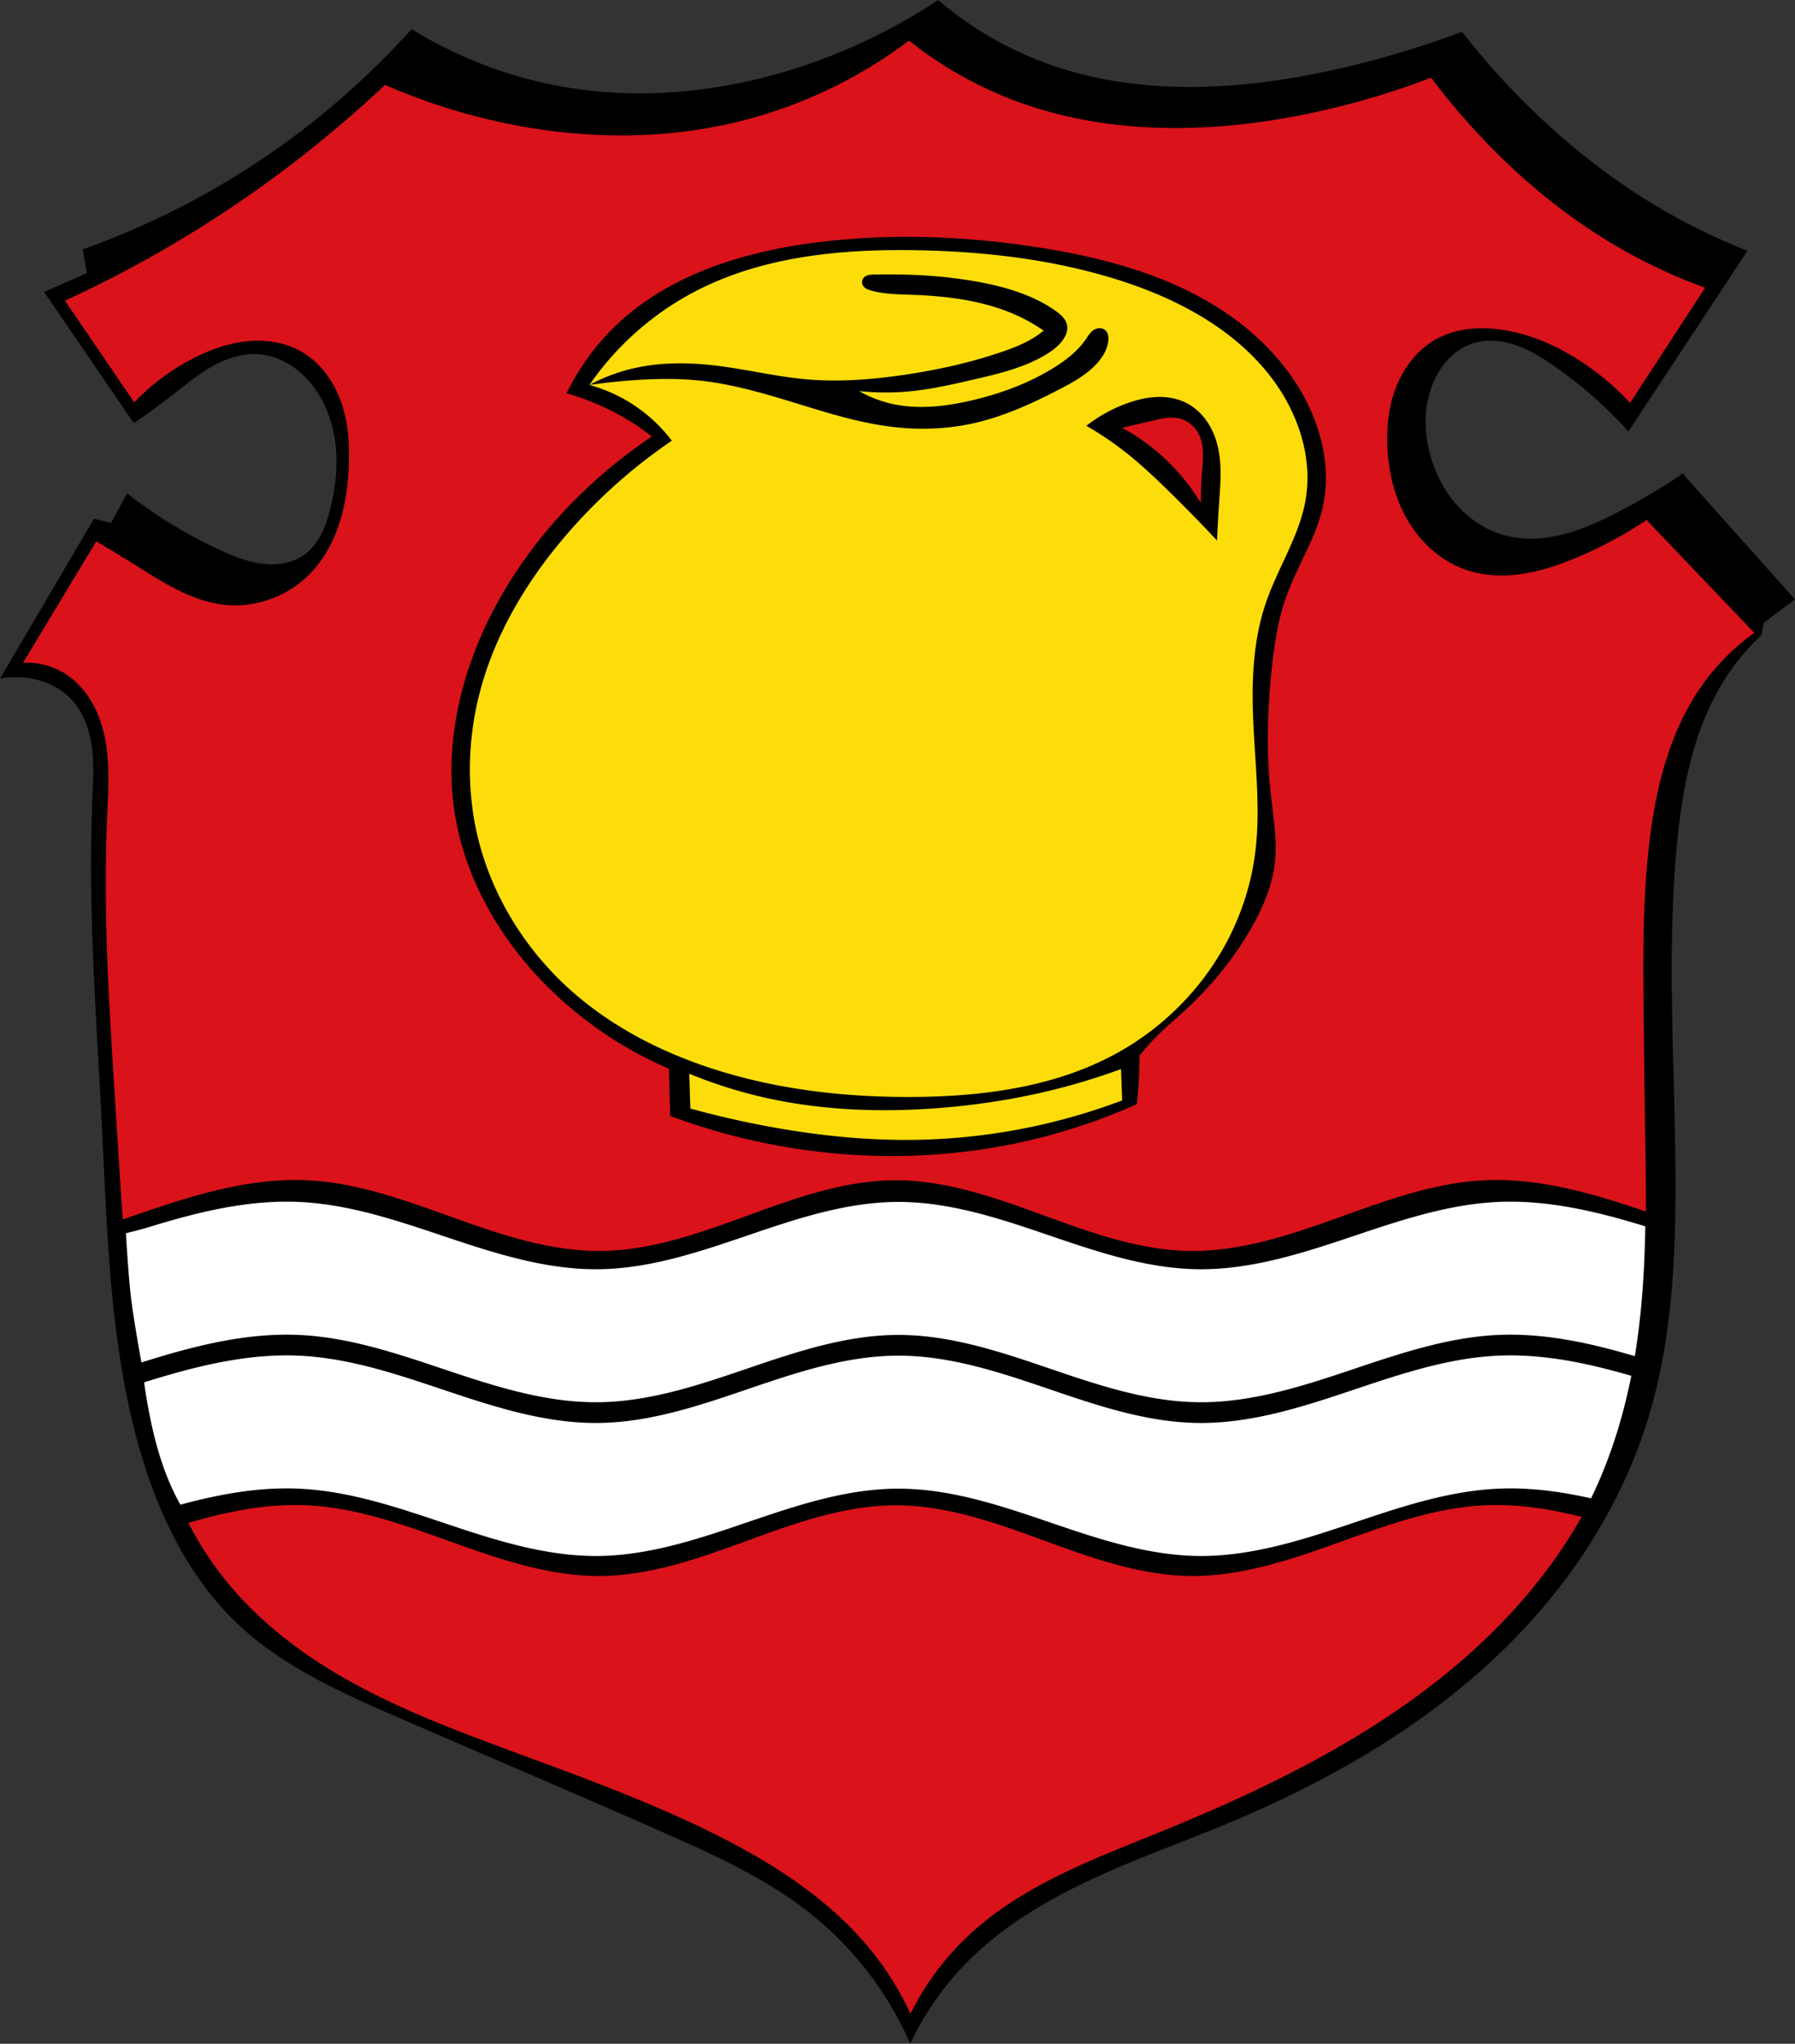 <svg xmlns="http://www.w3.org/2000/svg" width="953.321" height="1084.764"><rect width="100%" height="100%" fill="#333333" stroke="none"/><path transform="translate(989.104 -7.98)" style="fill:#000;stroke:#000200;stroke-width:1px;stroke-linecap:butt;stroke-linejoin:miter;stroke-opacity:1" d="M-505.653 1091.545a155.705 155.705 0 0 1 29.496-42.137c18.648-18.963 41.882-32.843 65.975-44.107 24.092-11.264 49.237-20.096 73.782-30.337 58.763-24.516 114.893-57.797 158.017-104.642 28.733-31.212 51.367-68.328 63.909-108.856 12.314-39.792 14.752-81.95 14.748-123.604-.006-60.431-4.957-121.027.702-181.192 3-31.893 9.377-64.51 27.244-91.098a118.857 118.857 0 0 1 17.683-20.714l1.219-6.566 16.359-12.25-58.993-66.015a342.869 342.869 0 0 1-34.413 20.366c-9.456 4.875-19.213 9.337-29.547 11.863-10.335 2.526-21.337 3.045-31.553.076-9.095-2.643-17.315-8.006-23.77-14.94-6.453-6.932-11.171-15.398-14.154-24.388-4.532-13.664-4.99-29.001.648-42.248 2.002-4.705 4.758-9.115 8.32-12.784 3.562-3.669 7.945-6.58 12.804-8.175 7.37-2.42 15.504-1.706 22.86.755 7.356 2.462 14.041 6.58 20.427 10.983a229.996 229.996 0 0 1 39.584 34.614l62.504-94.81a332.793 332.793 0 0 1-54.077-27.39c-23.747-14.891-45.572-32.774-65.313-52.672a408.941 408.941 0 0 1-31.604-35.817 508.739 508.739 0 0 1-66.016 19.664C-330.245 56.719-385.308 60-434.722 41.612a187.676 187.676 0 0 1-56.183-33.008 305.361 305.361 0 0 1-72.337 35.115c-39.882 13.203-82.848 18.03-124.306 11.237-29.278-4.797-57.6-15.358-82.871-30.901a427.796 427.796 0 0 1-81.467 70.23 427.756 427.756 0 0 1-92.703 46.351l2.107 12.642-22.473 9.832 47.054 68.825a454.687 454.687 0 0 0 21.069-15.45c6.5-5.062 12.9-10.324 20.065-14.39 7.165-4.066 15.242-6.915 23.477-6.68 6.299.18 12.493 2.18 17.891 5.431 5.398 3.251 10.013 7.727 13.712 12.829 6.585 9.083 10.255 20.097 11.385 31.258 1.13 11.162-.201 22.479-2.957 33.353-1.184 4.673-2.642 9.306-4.867 13.582-2.225 4.275-5.256 8.2-9.18 10.999-6.303 4.498-14.49 5.762-22.181 4.865-7.693-.897-15.007-3.78-22.063-6.972a244.316 244.316 0 0 1-49.863-30.199l-8.427 15.45-9.13-2.106-49.161 83.573a45.888 45.888 0 0 1 18.26.666c6.878 1.665 13.425 5.004 18.405 10.032 6.714 6.78 10.21 16.205 11.566 25.649 1.356 9.444.755 19.043.346 28.575-2.488 57.894 2.185 115.819 5.093 173.693 2.848 56.666 4.103 114.072 19.369 168.717 9.848 35.254 26.049 69.69 52.672 94.81 23.78 22.438 54.3 36.106 84.276 49.16 47.487 20.681 95.195 40.856 142.566 61.803 26.713 11.812 53.617 24.048 76.55 42.137 23.02 18.16 41.517 42.01 53.375 68.825z"/><path style="fill:#da121a;fill-opacity:1;stroke:none;stroke-width:1px;stroke-linecap:butt;stroke-linejoin:miter;stroke-opacity:1" d="M482.78 21.549c-29.024 21.896-62.908 37.311-98.485 44.803-37.487 7.893-76.584 6.996-114.133-.598a327.002 327.002 0 0 1-65.7-20.695 633.597 633.597 0 0 1-72.421 58.773 633.721 633.721 0 0 1-97.549 55.748l36.82 53.994a116.077 116.077 0 0 1 33.237-24.328c8.742-4.255 18.123-7.423 27.814-8.21 9.691-.789 19.73.914 28.116 5.835 10.134 5.947 17.242 16.246 20.984 27.385 3.742 11.138 4.363 23.108 3.71 34.84-.553 9.962-2.016 19.927-5.177 29.39-3.16 9.464-8.067 18.433-14.967 25.641-11.409 11.919-28.311 18.455-44.744 16.973-9.108-.822-17.878-3.96-26.062-8.04-8.185-4.079-15.858-9.1-23.61-13.953a670.839 670.839 0 0 0-19.508-11.753l-38.884 64.459a37.774 37.774 0 0 1 21.613 5.308c6.065 3.653 11.02 9.008 14.64 15.092 3.622 6.084 5.944 12.885 7.311 19.832 2.734 13.894 1.704 28.21 1.094 42.357-2.333 54.08 1.648 108.206 5.035 162.23 1.058 16.87 2.063 33.75 3.31 50.606 6.279-2.165 12.554-4.337 18.846-6.427 23.961-7.96 48.812-14.724 73.99-14.499 1.68.016 3.36.06 5.042.14 26.899 1.26 52.613 10.823 77.962 19.91 25.35 9.086 51.458 17.909 78.385 17.595 26.938-.314 52.828-9.744 78.133-18.982 25.305-9.24 51.278-18.524 78.217-18.524s52.91 9.285 78.215 18.524c25.305 9.238 51.195 18.668 78.132 18.982 26.927.314 53.038-8.51 78.387-17.596 25.35-9.086 51.064-18.648 77.963-19.91 26.902-1.262 53.473 5.87 79.031 14.36 2.208.733 4.41 1.49 6.614 2.24.06-14.704-.197-29.413-.428-44.014-.316-19.969-.547-39.94-.76-59.91-.338-31.77-.626-63.66 3.414-95.174 3.583-27.943 10.861-56.102 26.92-79.248a118.417 118.417 0 0 1 28.44-28.816l-57.256-59.91a217.527 217.527 0 0 1-37.739 20.224c-9.24 3.835-18.809 7.046-28.712 8.463-9.904 1.417-20.191.987-29.64-2.305-12.961-4.516-23.758-14.307-30.72-26.136-6.962-11.83-10.261-25.589-10.832-39.303-.461-11.089.848-22.385 5.11-32.633 4.261-10.248 11.642-19.397 21.433-24.623 10.528-5.619 23.093-6.38 34.885-4.549 16.145 2.509 31.342 9.61 44.742 18.96a143.956 143.956 0 0 1 22.752 19.716l39.813-61.049a290.715 290.715 0 0 1-52.784-25.533c-24.952-15.356-47.512-34.465-67.496-55.89a374.857 374.857 0 0 1-25.244-30.085 419.972 419.972 0 0 1-70.318 20.127c-50.335 9.76-103.69 9.974-151.61-8.261a207.212 207.212 0 0 1-55.332-31.553zm.173 104.17c23.192.07 46.402 2.101 69.318 5.71 36.46 5.744 73.183 15.89 103.036 37.594 20.151 14.653 36.862 34.783 44.556 58.48 4.287 13.205 5.703 27.502 2.785 41.075-3.638 16.927-13.666 31.734-19.494 48.037-4.315 12.071-6.285 24.849-7.658 37.594-2.366 21.962-3.022 44.173-.695 66.139 1.375 12.977 3.788 26.047 2.088 38.986-1.4 10.642-5.546 20.754-10.639 30.203-9.866 18.304-23.372 34.516-38.791 48.467-3.43 3.104-6.959 6.102-10.318 9.283a128.748 128.748 0 0 0-11.96 12.994 241.728 241.728 0 0 1-1.392 25.76 313.521 313.521 0 0 1-55.533 18.867c-37.552 8.943-76.715 10.869-115.033 6.196a340.326 340.326 0 0 1-77.278-18.797l-.695-25.065a208.134 208.134 0 0 1-62.656-41.77c-26.715-25.925-46.493-59.885-51.518-96.77-3.9-28.64 1.155-58.077 11.834-84.934 12.975-32.633 34.131-61.747 59.873-85.633A272.28 272.28 0 0 1 346.2 231.68a124.143 124.143 0 0 0-7.658-5.569c-5.96-3.996-12.265-7.473-18.797-10.443a139.388 139.388 0 0 0-18.797-6.961 125.112 125.112 0 0 1 27.153-36.898c28.295-26.454 67.387-38.332 105.82-43.164 14.731-1.853 29.556-2.79 44.396-2.915a408.1 408.1 0 0 1 4.637-.011zm139.531 95.933c-3.446-.04-6.932.802-10.316 1.62a812.478 812.478 0 0 1-16.242 3.748 111.291 111.291 0 0 1 21.865 15.619 111.328 111.328 0 0 1 19.99 24.363c-.024-5.628.185-11.257.625-16.867.266-3.386.616-6.777.485-10.17s-.766-6.822-2.36-9.82c-2.159-4.063-6.12-7.158-10.619-8.124a17.26 17.26 0 0 0-3.428-.369zm172.518 577.162c-2.166-.004-4.335.043-6.506.145-26.899 1.262-52.613 10.824-77.963 19.91-25.35 9.086-51.46 17.908-78.387 17.594-26.937-.314-52.827-9.744-78.132-18.983-25.306-9.238-51.276-18.521-78.215-18.521-26.94 0-52.912 9.283-78.217 18.521-25.305 9.24-51.195 18.67-78.133 18.983-26.927.314-53.035-8.508-78.385-17.594-25.349-9.086-51.063-18.648-77.962-19.91a132.505 132.505 0 0 0-4.622-.135c-19.77-.237-39.337 3.862-58.435 9.477 4.512 8.702 9.652 17.074 15.55 25.008 13.537 18.203 30.663 33.572 49.442 46.298 31.863 21.594 68.172 35.567 104.266 48.936 37.393 13.85 75.05 27.296 110.72 45.121 32.068 16.024 63.011 36.099 84.936 64.461a157.907 157.907 0 0 1 18.58 30.713 145.623 145.623 0 0 1 31.85-42.467c28.345-26.064 65.57-39.714 101.24-54.223 63.313-25.752 125.928-56.87 174.8-104.654 18.893-18.471 35.573-39.403 48.573-62.363-14.795-3.755-29.836-6.288-45-6.317z"/><g style="fill:#fff;stroke:none;stroke-width:.982;stroke-opacity:1"><path style="fill:#fff;stroke:none;stroke-width:1.002px;stroke-linecap:butt;stroke-linejoin:miter;stroke-opacity:1" d="M150.76 637.805c-25.716-.213-51.115 6.23-75.653 13.812-3.122.965-11.265 2.946-11.265 2.946s1.347 22.797 2.708 34.128c1.386 11.554 5.554 34.467 5.554 34.467s2.001-.635 3.003-.945c26.174-8.089 53.328-14.88 80.801-13.68 27.47 1.2 53.796 10.305 79.768 18.963 25.972 8.658 52.68 17.058 80.178 16.76 27.507-.299 54.002-9.277 79.931-18.08 25.93-8.803 52.504-17.643 80.014-17.643 27.51 0 54.084 8.84 80.014 17.643 25.929 8.803 52.424 17.781 79.931 18.08 27.498.298 54.206-8.102 80.178-16.76 25.972-8.658 52.297-17.763 79.767-18.963 24.673-1.077 49.082 4.302 72.76 11.266 3.762-22.744 5.208-45.84 5.586-68.918-25.417-7.752-51.727-14.104-78.346-12.942-27.47 1.2-53.795 10.306-79.767 18.963-25.972 8.658-52.68 17.058-80.178 16.76-27.507-.298-54.002-9.277-79.931-18.08-25.93-8.803-52.505-17.643-80.014-17.643-27.51 0-54.084 8.84-80.014 17.643-25.93 8.803-52.424 17.782-79.931 18.08-27.498.298-54.206-8.102-80.178-16.76-25.972-8.657-52.297-17.763-79.768-18.963-1.717-.075-3.434-.12-5.148-.134zm0 81.595c-25.716-.212-51.115 6.23-75.653 13.813-.524.162-1.047.33-1.572.494 3.294 22.527 8.279 45.33 19.363 64.926 20.608-5.557 41.711-9.436 63.01-8.506 27.47 1.2 53.796 10.305 79.768 18.963 25.972 8.658 52.68 17.058 80.178 16.76 27.507-.299 54.002-9.277 79.931-18.08 25.93-8.804 52.504-17.643 80.014-17.643 27.51 0 54.084 8.84 80.014 17.643 25.929 8.803 52.424 17.781 79.931 18.08 27.498.298 54.206-8.102 80.178-16.76 25.972-8.658 52.297-17.763 79.767-18.963 16.642-.727 33.164 1.49 49.424 5.139 10.033-20.552 16.98-42.585 21.442-65.034-23.084-6.69-46.853-11.747-70.866-10.699-27.47 1.2-53.795 10.305-79.767 18.963-25.972 8.658-52.68 17.058-80.178 16.76-27.508-.299-54.002-9.277-79.932-18.08-25.929-8.803-52.504-17.643-80.013-17.643-27.51 0-54.084 8.84-80.014 17.643-25.93 8.803-52.424 17.781-79.931 18.08-27.498.298-54.206-8.102-80.178-16.76-25.972-8.658-52.297-17.763-79.768-18.963a145.593 145.593 0 0 0-5.148-.133z" transform="matrix(.996 0 0 1 3.28 0)"/></g><path style="fill:#fcdd09;stroke:none;stroke-width:1px;stroke-linecap:butt;stroke-linejoin:miter;stroke-opacity:1;fill-opacity:1" d="M479.34 132.736c-37.724-.099-76.17 4.416-109.594 21.657-22.612 11.663-42.281 28.98-56.715 49.933a93.382 93.382 0 0 1 22.809-8.69c14.92-3.536 30.517-3.338 45.73-1.42 15.588 1.967 30.935 5.712 46.584 7.102 17.126 1.522 34.4.202 51.414-2.271 18.027-2.62 35.9-6.545 53.116-12.498 5.7-1.971 11.364-4.184 16.474-7.387a48.075 48.075 0 0 0 5.113-3.691 91.662 91.662 0 0 0-12.78-7.385c-17.84-8.47-37.926-10.956-57.663-11.647-7.176-.25-14.459-.294-21.357-2.285-.74-.213-1.477-.45-2.16-.804-.684-.354-1.314-.83-1.762-1.455a3.725 3.725 0 0 1-.697-2.133 3.545 3.545 0 0 1 .697-2.13c.615-.82 1.577-1.328 2.57-1.585.994-.257 2.029-.286 3.055-.309 18.45-.417 36.98.52 55.135 3.828 9.32 1.7 18.568 4.035 27.295 7.725 4.964 2.1 9.755 4.64 14.136 7.78 1.378.987 2.725 2.042 3.826 3.331 1.101 1.29 1.95 2.836 2.204 4.512.187 1.244.04 2.525-.33 3.727-.372 1.201-.962 2.328-1.659 3.375-2.323 3.492-5.778 6.075-9.373 8.236-11.47 6.893-24.742 10.042-37.78 13.066-11.6 2.692-23.25 5.368-35.11 6.453-8.726.8-17.53.731-26.243-.203a62.75 62.75 0 0 0 17.612 6.817c13.62 3.017 27.87 1.403 41.47-1.705 15.444-3.53 30.54-9.018 44.028-17.326 6.616-4.076 12.932-8.929 17.326-15.338 1.11-1.619 2.126-3.366 3.693-4.545.99-.746 2.193-1.235 3.432-1.274 1.239-.039 2.508.397 3.385 1.274.645.645 1.058 1.5 1.267 2.388.21.89.224 1.815.153 2.725-.338 4.31-2.571 8.275-5.381 11.56-5.384 6.295-12.808 10.434-20.155 14.258-15.03 7.824-30.608 14.954-47.18 18.493-14.43 3.08-29.4 3.369-44.027 1.42-17.936-2.391-35.239-8.078-52.548-13.35-16.002-4.874-32.21-9.436-48.856-11.078-10.282-1.014-20.65-.903-30.963-.283a314.448 314.448 0 0 0-26.5 2.722 82.092 82.092 0 0 1 25.608 12.043 82.043 82.043 0 0 1 18.162 17.547 285.688 285.688 0 0 0-56.705 50.777c-20.37 23.858-36.911 51.454-45.01 81.76-6.81 25.48-7.483 52.668-1.234 78.291 7.726 31.686 26.004 60.513 50.55 81.988 21.465 18.78 47.435 31.97 74.59 40.688 34.513 11.081 71.017 15.128 107.264 14.795 36.981-.34 74.912-5.507 107.264-23.426 21.854-12.105 40.569-29.87 53.632-51.166 9.94-16.203 16.618-34.427 19.252-53.252 3.559-25.435-.233-51.243-.996-76.914-.58-19.525.656-39.385 7.02-57.853 6.33-18.373 17.63-35.103 20.959-54.249 3.816-21.942-3.574-44.845-16.645-62.878-19.495-26.897-50.345-43.523-81.988-53.633-34.754-11.105-71.402-15.37-107.881-16.028a489.056 489.056 0 0 0-7.533-.08zm137.275 77.957c4.792.103 9.582 1.14 13.817 3.368 4.853 2.552 8.843 6.605 11.675 11.3 2.833 4.696 4.543 10.018 5.391 15.436 1.323 8.45.59 17.067 0 25.6a755.07 755.07 0 0 0-1.139 20.478 881.207 881.207 0 0 0-25.029-25.598c-7.476-7.34-15.096-14.561-23.324-21.048a173.153 173.153 0 0 0-21.049-14.223 78.209 78.209 0 0 1 21.617-11.945c5.144-1.855 10.524-3.172 15.989-3.354a37.554 37.554 0 0 1 2.052-.014zM595.37 567.42a340.967 340.967 0 0 1-24.658 8.014c-24.713 7.004-50.197 11.201-75.824 12.945-29.27 1.991-58.888.767-87.537-5.549a249.99 249.99 0 0 1-41.303-12.945l.617 18.494a493.377 493.377 0 0 0 46.85 10.478c23.202 4.016 46.73 6.371 70.277 6.166a326.234 326.234 0 0 0 69.043-8.013 326.376 326.376 0 0 0 43.152-12.947l-.617-16.643z"/></svg>